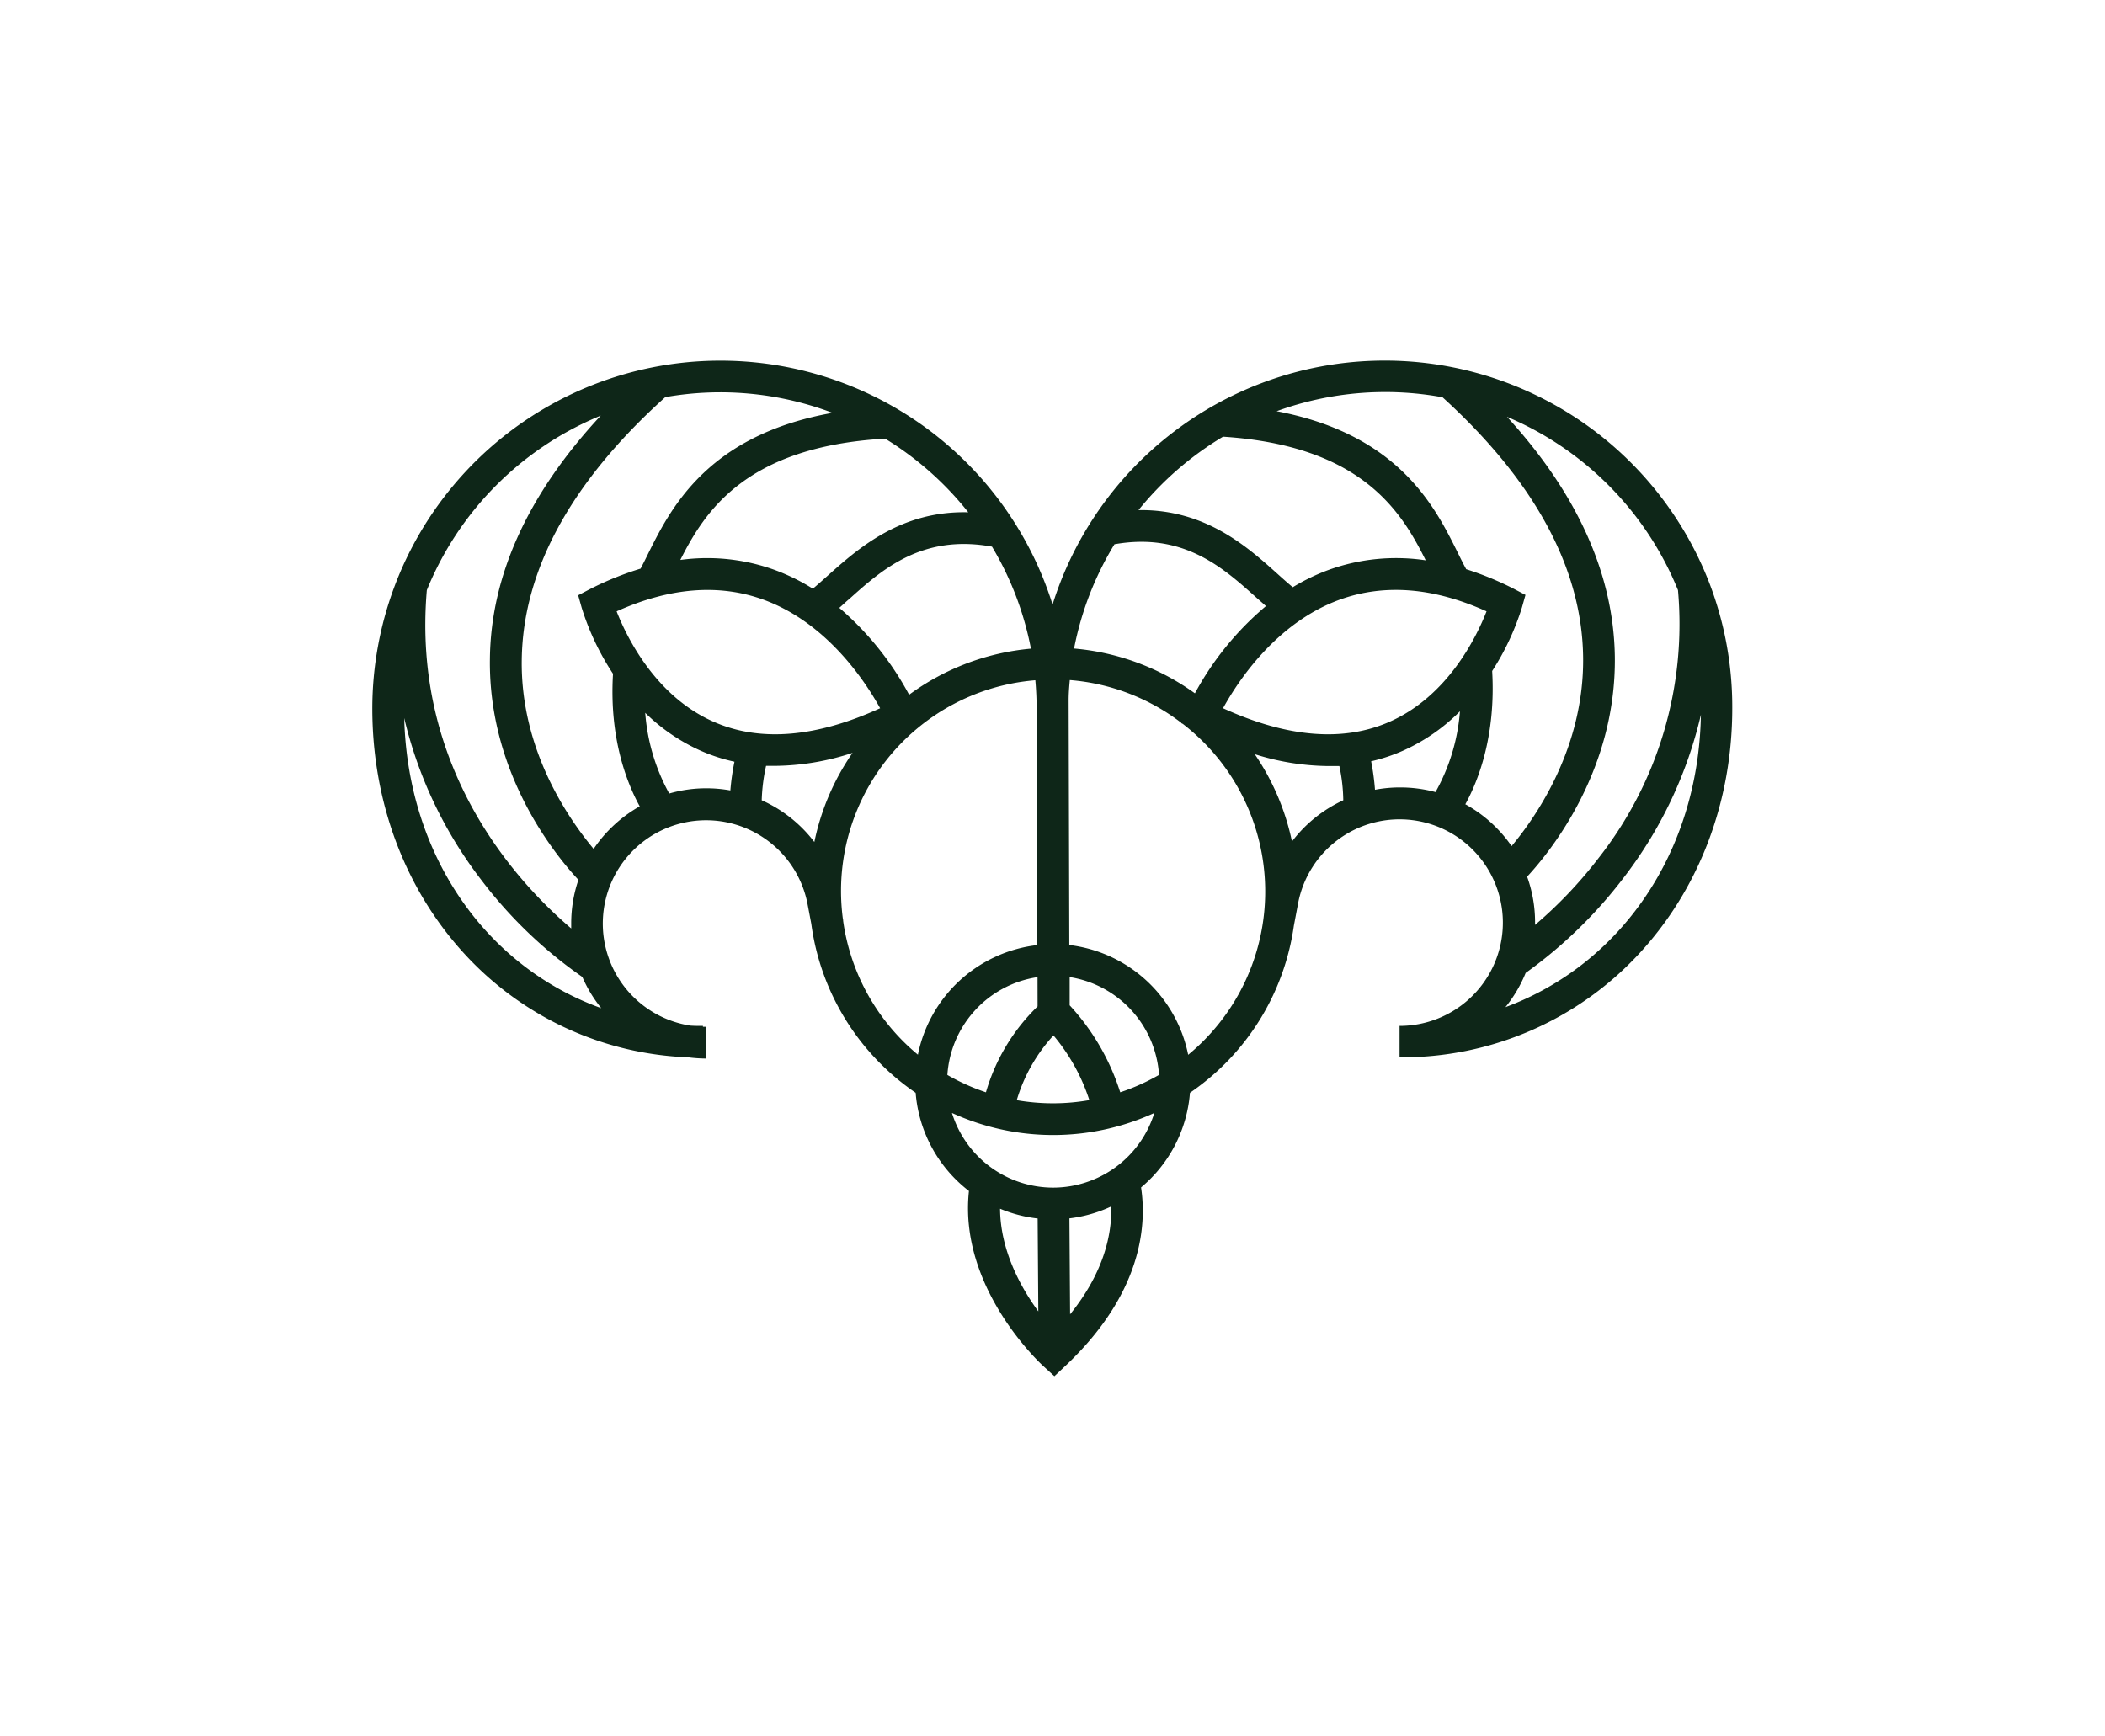 <svg id="Capa_1" data-name="Capa 1" xmlns="http://www.w3.org/2000/svg" viewBox="0 0 344.38 284.11"><defs><style>.cls-1{fill:#0e2618;}</style></defs><path class="cls-1" d="M279.64,95.36v0h0a56.95,56.95,0,0,0-107.44,3.56,56.95,56.95,0,0,0-111.29,17c0,15.37,5.4,29.68,15.2,40.28A52.28,52.28,0,0,0,112.6,173a23.93,23.93,0,0,0,2.94.2V168H115v-.14c-.69,0-1.38,0-2.07-.05a16.9,16.9,0,1,1,19.19-19.87l.61,3.22a39.89,39.89,0,0,0,17.07,27.64,22.52,22.52,0,0,0,8.72,16.07c-1.72,15.78,11.61,28.15,12.2,28.68l1.78,1.62,1.75-1.64c12.58-11.83,13.38-23,12.43-29.24a22.48,22.48,0,0,0,8-15.49,39.87,39.87,0,0,0,17-27.35h0l.69-3.65a16.9,16.9,0,1,1,16.6,20.06V173a52.8,52.8,0,0,0,39.07-16.83c9.91-10.63,15.36-24.93,15.36-40.29A56.6,56.6,0,0,0,279.64,95.36Zm-5.12,1.2a62,62,0,0,1-12.94,43.77,71.55,71.55,0,0,1-10.44,11c0-.14,0-.28,0-.43a22,22,0,0,0-1.3-7.46c3.9-4.2,14.59-17.47,14.35-36C264,94,258.09,80.81,246.55,68.2A52,52,0,0,1,274.52,96.56ZM200.09,71.45c22.8,1.48,29.22,12.35,33.16,20.23a32.48,32.48,0,0,0-15.86,1.56,33.07,33.07,0,0,0-5.89,2.84c-.83-.68-1.71-1.47-2.63-2.3-4.81-4.31-11.69-10.48-22.61-10.32A52.34,52.34,0,0,1,200.09,71.45Zm27.21,46.66c-7.57,3.32-16.71,2.56-27.21-2.23,2.41-4.38,8.7-14,19.11-17.77,7.27-2.63,15.34-2,24,1.92C241.54,104.27,236.82,113.94,227.3,118.11Zm-57.55,46.56a31.9,31.9,0,0,0-8.45,14.05,34.17,34.17,0,0,1-6.31-2.84,17.34,17.34,0,0,1,14.75-16Zm2.6,4.75A31.57,31.57,0,0,1,178.22,180a34.29,34.29,0,0,1-5.95.52,35.15,35.15,0,0,1-5.93-.51A26.94,26.94,0,0,1,172.35,169.42Zm10.92,9.3A37.78,37.78,0,0,0,175,164.49v-4.62a17.36,17.36,0,0,1,14.62,16A34.29,34.29,0,0,1,183.27,178.72Zm-66.48-60.61c-9.53-4.17-14.25-13.84-15.91-18.08,8.67-3.9,16.74-4.55,24-1.92,10.41,3.78,16.7,13.4,19.11,17.77C133.5,120.67,124.35,121.43,116.79,118.11Zm31.94-4.44a49.44,49.44,0,0,0-11.42-14.21c.54-.47,1.08-1,1.64-1.46,5.31-4.76,11.87-10.65,23.34-8.56a51.33,51.33,0,0,1,6.37,16.69A39.62,39.62,0,0,0,148.73,113.67Zm33.6-24.62c11.29-2,17.8,3.88,23.07,8.6.58.53,1.15,1,1.71,1.52a49.15,49.15,0,0,0-11.62,14.27,39.64,39.64,0,0,0-19.77-7.33A51.55,51.55,0,0,1,182.33,89.05Zm-23.92-5.23c-11.11-.29-18.08,6-22.93,10.31-.88.79-1.71,1.54-2.5,2.19a33.62,33.62,0,0,0-6.28-3.08,32.35,32.35,0,0,0-15.4-1.62c4-7.91,10.66-18.54,33.51-19.85A52,52,0,0,1,158.41,83.82ZM98.29,68c-11.87,12.77-18,26.13-18.14,39.81-.25,18.74,10.7,32.1,14.48,36.15a22,22,0,0,0-1.18,7.11c0,.28,0,.56,0,.84-8.91-7.58-26.13-26.2-23.62-55.35A52,52,0,0,1,98.29,68ZM66.13,117.49A69.7,69.7,0,0,0,78.76,144a72.94,72.94,0,0,0,16.51,15.85,21.93,21.93,0,0,0,3.1,5.11C79.61,158.2,66.71,140.08,66.13,117.49Zm31,21.42c-4-4.8-12-16.12-11.77-31,.2-14.66,8.1-29.1,23.48-42.93a51.78,51.78,0,0,1,27.36,2.57c-20.58,3.67-26.55,15.74-30.3,23.32-.38.78-.75,1.51-1.1,2.17a51.23,51.23,0,0,0-8.3,3.36l-1.91,1,.58,2.06a42.63,42.63,0,0,0,5.12,10.78c-.64,10.57,2.29,17.91,4.37,21.69A22.36,22.36,0,0,0,97.11,138.91Zm12.36-9.07a32.31,32.31,0,0,1-3.93-13.21,30.94,30.94,0,0,0,9.12,6.22,28.3,28.3,0,0,0,5.48,1.78,38.76,38.76,0,0,0-.67,4.7,22.18,22.18,0,0,0-3.93-.35A21.77,21.77,0,0,0,109.47,129.84Zm15.13,1.09a29.69,29.69,0,0,1,.71-5.62q.75,0,1.5,0a41.47,41.47,0,0,0,12.65-2.13,39.64,39.64,0,0,0-6.25,14.59A22.22,22.22,0,0,0,124.6,130.93Zm13.33,19.67h0l-.06-.3a34.59,34.59,0,0,1,31.49-39c.14,1.53.21,3.07.21,4.63h0l.12,38.7a22.56,22.56,0,0,0-19.54,17.94A34.63,34.63,0,0,1,137.93,150.6Zm25.68,47.18a22.4,22.4,0,0,0,6.13,1.59l.11,15.2C166.94,210.56,163.66,204.55,163.61,197.78Zm11.44,17.29-.11-15.72a22.46,22.46,0,0,0,6.84-1.95C181.92,201.82,180.7,208.08,175.05,215.07Zm-2.78-20.75a17.35,17.35,0,0,1-16.55-12.22,39.76,39.76,0,0,0,33.11,0A17.36,17.36,0,0,1,172.27,194.32Zm22.09-21.77a22.59,22.59,0,0,0-19.44-17.93l-.11-40.06c0-1.1.09-2.2.19-3.29a34.43,34.43,0,0,1,18.25,7l0,.05.24.12a34.64,34.64,0,0,1,.89,54.14Zm17-34.81a39.86,39.86,0,0,0-6.1-14.34,41.14,41.14,0,0,0,12,1.94c.62,0,1.23,0,1.84,0a28.24,28.24,0,0,1,.64,5.6A22.18,22.18,0,0,0,211.33,137.74Zm13.57-8.51a39.62,39.62,0,0,0-.63-4.67,28.38,28.38,0,0,0,5.16-1.71,31,31,0,0,0,9.37-6.47,32.06,32.06,0,0,1-4,13.22,22.24,22.24,0,0,0-5.76-.76A22,22,0,0,0,224.9,129.23Zm14.79,2.34c2.08-3.77,5-11.15,4.38-21.78a42.38,42.38,0,0,0,4.87-10.39l.58-2.06-1.91-1a51.37,51.37,0,0,0-7.86-3.23l.06,0c-.42-.76-.87-1.67-1.34-2.62-3.71-7.5-9.6-19.4-29.66-23.21A51.91,51.91,0,0,1,236,65c15.05,13.68,22.79,27.95,23,42.44.22,14.79-7.63,26.13-11.7,31A22.32,22.32,0,0,0,239.69,131.57Zm6.53,33.25a22.13,22.13,0,0,0,3.33-5.63,74.8,74.8,0,0,0,16-15.54,69.56,69.56,0,0,0,12.67-26.71C277.88,139.63,265,157.89,246.22,164.82Z"/></svg>